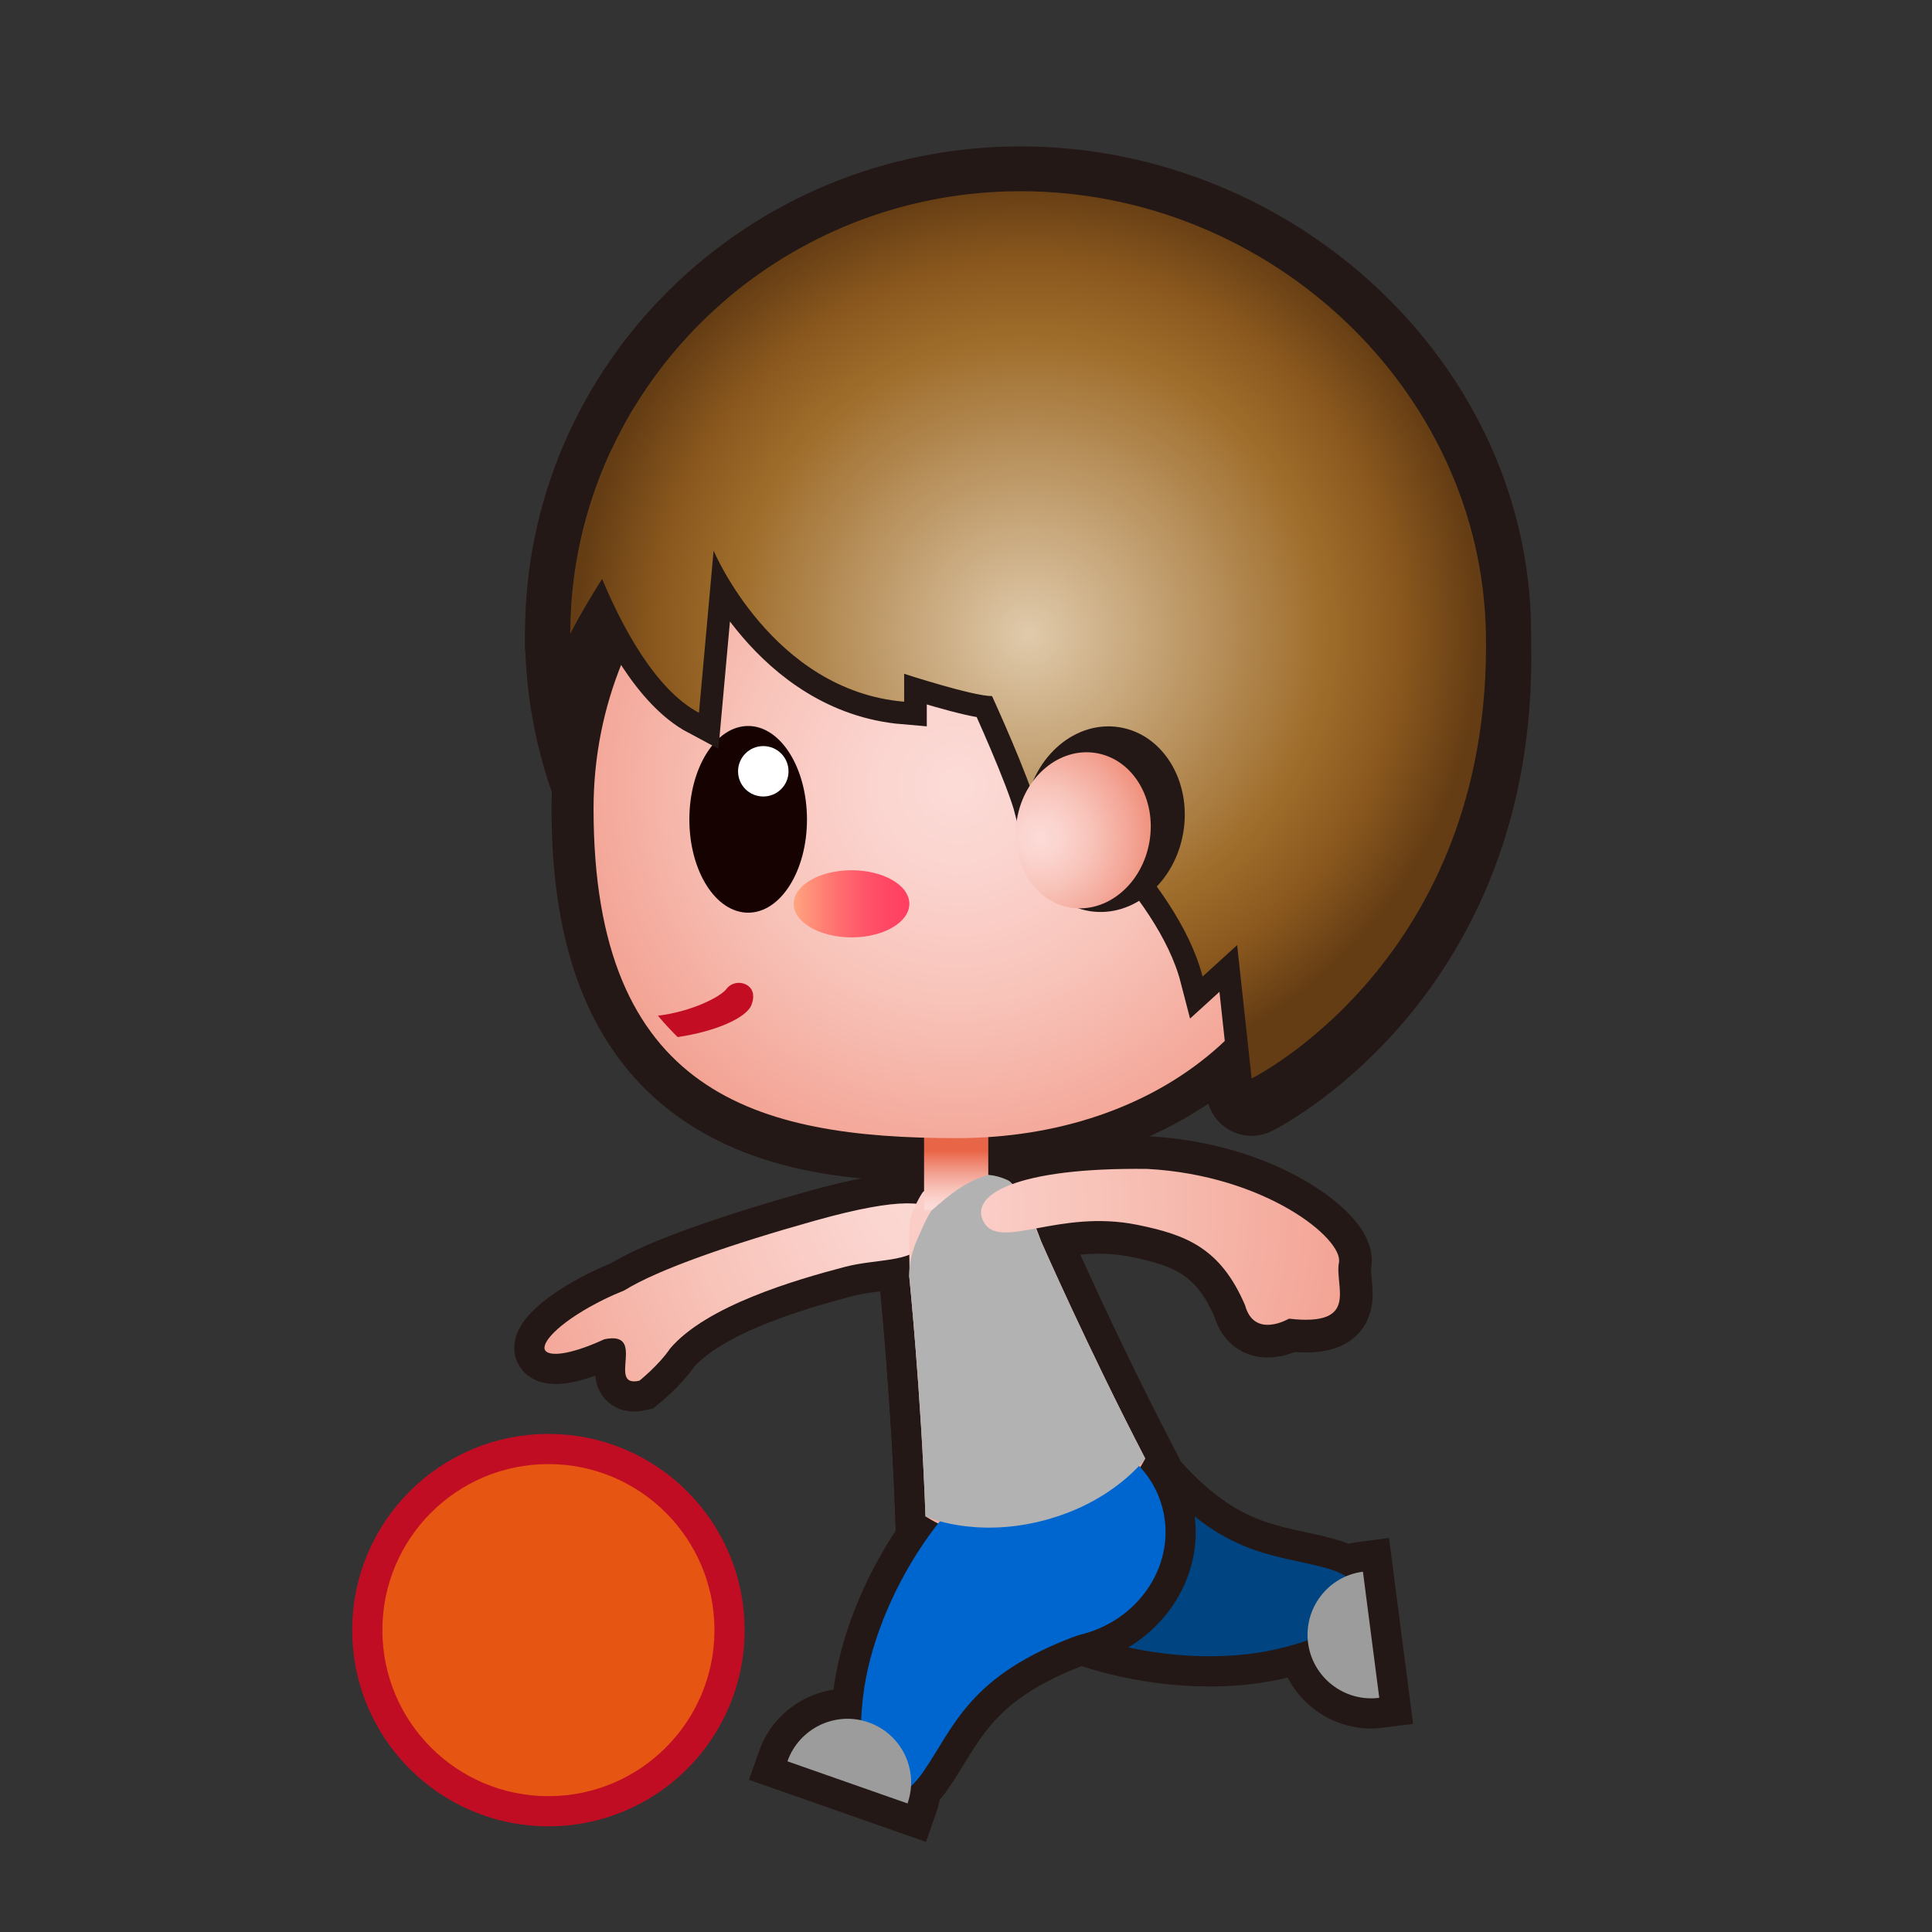 <?xml version="1.0" encoding="iso-8859-1"?>
<!-- Generator: Adobe Illustrator 16.0.0, SVG Export Plug-In . SVG Version: 6.00 Build 0)  -->
<!DOCTYPE svg PUBLIC "-//W3C//DTD SVG 1.1//EN" "http://www.w3.org/Graphics/SVG/1.1/DTD/svg11.dtd">
<svg version="1.1" xmlns="http://www.w3.org/2000/svg" xmlns:xlink="http://www.w3.org/1999/xlink" x="0px" y="0px" width="64px"
	 height="64px" viewBox="0 0 64 64" style="enable-background:new 0 0 64 64;" xml:space="preserve">
<rect x="0" y="0" width="64" height="64" fill="#333333" stroke="none"/>
<g id="man_x5F_bouncing_x5F_ball_x28_p_x29_">
	
		<radialGradient id="path41_1_" cx="308.059" cy="-319.43" r="14.934" gradientTransform="matrix(1 0 0 -1 -274 -298)" gradientUnits="userSpaceOnUse">
		<stop  offset="0" style="stop-color:#C97229"/>
		<stop  offset="0.387" style="stop-color:#BC6330"/>
		<stop  offset="0.603" style="stop-color:#B0522C"/>
		<stop  offset="0.715" style="stop-color:#A84729"/>
		<stop  offset="0.87" style="stop-color:#993F18"/>
		<stop  offset="1" style="stop-color:#8A3606"/>
	</radialGradient>
	
		<path id="path41_117_" style="fill:url(#path41_1_);stroke:#231815;stroke-width:3;stroke-linecap:round;stroke-linejoin:round;stroke-miterlimit:10;" d="
		M49.223,21.39c-0.147-8.092-7.18-14.656-15.416-14.656c-3.706,0-7.091,1.337-9.7,3.537c-0.044,0.037-0.084,0.076-0.127,0.113
		c-0.345,0.298-0.676,0.609-0.992,0.937c-0.07,0.073-0.138,0.149-0.207,0.224c-0.281,0.303-0.549,0.617-0.803,0.943
		c-0.072,0.092-0.143,0.186-0.213,0.28c-0.242,0.326-0.469,0.662-0.684,1.007c-0.061,0.097-0.122,0.192-0.18,0.291
		c-0.218,0.37-0.417,0.75-0.602,1.138c-0.038,0.079-0.079,0.155-0.115,0.235c-0.825,1.82-1.293,3.831-1.293,5.952
		c0,0,0.379-0.755,1.055-1.815c0.652,1.563,1.755,3.663,3.208,4.436l0.485-5.372c0,0,1.942,4.635,6.312,5.005V22.72
		c0,0,2.265,0.739,2.912,0.739c0,0,1.211,2.641,1.494,3.73c0,0,0.164-0.415,0.375-1.173c0.211,0.169,4.254,3.447,5.105,6.734
		l1.145-1.042l0.48,4.417C41.463,36.125,49.422,32.197,49.223,21.39z"/>
	
		<radialGradient id="path48_1_" cx="21.332" cy="37.023" r="27.067" gradientTransform="matrix(0.931 -0.365 0.365 0.931 -1.689 12.305)" gradientUnits="userSpaceOnUse">
		<stop  offset="0" style="stop-color:#FFF89F"/>
		<stop  offset="1" style="stop-color:#F15F57"/>
	</radialGradient>
	<path id="path48_118_" style="fill:url(#path48_1_);stroke:#231815;stroke-width:2;stroke-miterlimit:10;" d="M18.039,44.683
		c-0.056-0.28,0.583-0.954,1.977-1.642c0.243-0.119,0.456-0.211,0.661-0.292c1.143-0.711,3.601-1.55,6.308-2.31
		c5.903-1.66,3.608,0.791,3.608,0.791c-0.455,0.594-1.552,0.467-2.585,0.732c-1.702,0.445-4.613,1.303-5.809,2.709
		c-0.37,0.547-1.015,1.065-1.015,1.065c-1.11,0.259,0.28-1.675-1.165-1.371C18.789,44.932,18.096,44.945,18.039,44.683z"/>
	<g id="person_x5F_running_x28_p_x29__copy_2_">
		<g id="g107_1_">
			<path id="path2_47_" style="fill:none;stroke:#231815;stroke-width:2;stroke-miterlimit:10;" d="M32.697,52.055
				c1.58,2.181,6.26,3.328,9.552,2.585c3.293-0.744,3.478-2.192,1.701-2.691c-1.779-0.493-3.541-0.352-6.02-3.379
				C35.452,45.54,31.583,50.516,32.697,52.055z"/>
			<path id="path4_47_" style="fill:none;stroke:#231815;stroke-width:2;stroke-miterlimit:10;" d="M45.69,56.242
				c-1.154,0.148-2.21-0.67-2.359-1.82c-0.147-1.153,0.669-2.211,1.818-2.357L45.69,56.242z"/>
			<path id="path6_27_" style="fill:#004482;" d="M32.697,52.055c1.58,2.181,6.26,3.328,9.552,2.585
				c3.293-0.744,3.478-2.192,1.701-2.691c-1.779-0.493-3.541-0.352-6.02-3.379C35.452,45.54,31.583,50.516,32.697,52.055z"/>
			<path id="path8_67_" style="fill:#9C9C9D;" d="M45.69,56.242c-1.154,0.148-2.21-0.67-2.359-1.82
				c-0.147-1.153,0.669-2.211,1.818-2.357L45.69,56.242z"/>
			<path id="path34-7-5_658_" style="fill:none;stroke:#231815;stroke-width:2;stroke-miterlimit:10;" d="M34.488,41.123
				c-0.167-0.467-0.646-1.757-1.026-1.936c-0.38-0.178-0.735-0.265-0.735-0.265c-0.81-0.177-1.538,0.015-2.155,0.567
				c0,0-0.132,0.162-0.361,0.695c-0.166,0.387-0.055,1.502-0.092,2.087c0,0,0.394,3.892,0.539,7.958c0,0,1.732,1.226,4.055,0.614
				c2.317-0.609,3.224-2.528,3.224-2.528C36.061,44.704,34.488,41.123,34.488,41.123z"/>
			
				<ellipse id="ellipse18_12_" transform="matrix(-0.255 -0.967 0.967 -0.255 -5.272 97.718)" style="fill:none;stroke:#231815;stroke-width:2;stroke-miterlimit:10;" cx="35.03" cy="50.891" rx="3.375" ry="3.618"/>
			<path id="path20_37_" style="fill:none;stroke:#231815;stroke-width:2;stroke-miterlimit:10;" d="M34.178,48.063
				c-2.579,0.772-5.209,4.813-5.591,8.166c-0.387,3.353,0.922,4.008,1.977,2.492c1.056-1.514,1.502-3.225,5.179-4.564
				C39.417,52.818,35.999,47.517,34.178,48.063z"/>
			<path id="path22_37_" style="fill:none;stroke:#231815;stroke-width:2;stroke-miterlimit:10;" d="M26.085,58.346
				c0.386-1.094,1.589-1.676,2.686-1.29c1.1,0.384,1.678,1.587,1.292,2.685L26.085,58.346z"/>
			<path id="path34-7-5_657_" style="fill:none;stroke:#231815;stroke-width:2;stroke-miterlimit:10;" d="M34.488,41.123
				c-0.22-0.496-0.725-1.85-1.105-2.028c-0.377-0.177-0.656-0.172-0.656-0.172c-0.81-0.177-1.249,0.626-1.867,1.179
				c0,0-0.132,0.164-0.361,0.697c-0.166,0.386-0.373,0.768-0.38,1.474c0,0,0.394,3.892,0.539,7.958c0,0,1.606,0.744,3.928,0.133
				c2.317-0.609,3.351-2.047,3.351-2.047C36.061,44.704,34.488,41.123,34.488,41.123z"/>
			<path id="path30-2_626_" style="fill:#231815;stroke:#231815;stroke-width:2.165;stroke-miterlimit:10;" d="M37.669,40.573
				c1.616,0.327,2.761,0.761,3.577,2.669c0.305,1.119,1.453,0.441,1.453,0.441c2.364,0.271,1.504-1.07,1.655-1.857
				c0.154-0.791-2.447-2.895-6.348-3.104c-4.358-0.055-5.954,0.871-5.405,1.782C33.153,41.416,35.078,40.049,37.669,40.573z"/>
			<g id="g74_8_">
				<g id="g72_8_">
					<g id="g70_8_">
						<path id="path26_145_" style="fill:#F09400;stroke:#231815;stroke-width:1.542;stroke-miterlimit:10;" d="M49.949,20.99
							c0,8.486-7.504,15.363-16.143,15.363c-8.64,0-15.643-6.877-15.643-15.363c0-8.487,7.003-15.369,15.643-15.369
							C42.445,5.621,49.949,12.502,49.949,20.99z"/>
						<path id="path37_19_" style="fill:#231815;" d="M49.223,20.99c0,8.093-7.18,14.649-15.416,14.649
							c-8.238,0-14.917-6.556-14.917-14.649c0-8.094,6.679-14.656,14.917-14.656C42.043,6.333,49.223,12.896,49.223,20.99z"/>
						<path id="path39_16_" style="fill:#231815;stroke:#231815;stroke-width:2.782;stroke-miterlimit:10;" d="M43.723,26.789
							c0,6.87-5.396,10.59-12.031,10.913c-9.125,0.442-12.03-4.043-12.03-10.913c0-6.871,5.387-12.443,12.03-12.443
							C38.333,14.346,43.723,19.917,43.723,26.789z"/>
						
							<radialGradient id="path48_2_" cx="21.332" cy="37.023" r="27.067" gradientTransform="matrix(0.931 -0.365 0.365 0.931 -1.689 12.305)" gradientUnits="userSpaceOnUse">
							<stop  offset="0" style="stop-color:#FCDBD7"/>
							<stop  offset="0.128" style="stop-color:#FBD4CF"/>
							<stop  offset="0.327" style="stop-color:#F8C3B9"/>
							<stop  offset="0.571" style="stop-color:#F3A596"/>
							<stop  offset="0.849" style="stop-color:#ED7D65"/>
							<stop  offset="1" style="stop-color:#E96547"/>
						</radialGradient>
						<path id="path48_117_" style="fill:url(#path48_2_);" d="M18.039,44.683c-0.056-0.28,0.583-0.954,1.977-1.642
							c0.243-0.119,0.456-0.211,0.661-0.292c1.143-0.711,3.601-1.55,6.308-2.31c5.903-1.66,3.608,0.791,3.608,0.791
							c-0.455,0.594-1.552,0.467-2.585,0.732c-1.702,0.445-4.613,1.303-5.809,2.709c-0.37,0.547-1.015,1.065-1.015,1.065
							c-1.11,0.259,0.28-1.675-1.165-1.371C18.789,44.932,18.096,44.945,18.039,44.683z"/>
						
							<radialGradient id="path34-7-5_1_" cx="526.516" cy="-331.838" r="33.848" gradientTransform="matrix(0.582 -0.153 -0.255 -0.967 -360.619 -206.415)" gradientUnits="userSpaceOnUse">
							<stop  offset="0" style="stop-color:#FCDBD7"/>
							<stop  offset="0.128" style="stop-color:#FBD4CF"/>
							<stop  offset="0.327" style="stop-color:#F8C3B9"/>
							<stop  offset="0.571" style="stop-color:#F3A596"/>
							<stop  offset="0.849" style="stop-color:#ED7D65"/>
							<stop  offset="1" style="stop-color:#E96547"/>
						</radialGradient>
						<path id="path34-7-5_656_" style="fill:url(#path34-7-5_1_);" d="M34.488,41.123c-0.167-0.467-0.646-1.757-1.026-1.936
							c-0.38-0.178-0.735-0.265-0.735-0.265c-0.81-0.177-1.538,0.015-2.155,0.567c0,0-0.132,0.162-0.361,0.695
							c-0.166,0.387-0.055,1.502-0.092,2.087c0,0,0.394,3.892,0.539,7.958c0,0,1.732,1.226,4.055,0.614
							c2.317-0.609,3.224-2.528,3.224-2.528C36.061,44.704,34.488,41.123,34.488,41.123z"/>
						<linearGradient id="rect52_1_" gradientUnits="userSpaceOnUse" x1="31.674" y1="40" x2="31.674" y2="38.125">
							<stop  offset="0" style="stop-color:#FCDBD7"/>
							<stop  offset="0.128" style="stop-color:#FBD4CF"/>
							<stop  offset="0.327" style="stop-color:#F8C3B9"/>
							<stop  offset="0.571" style="stop-color:#F3A596"/>
							<stop  offset="0.849" style="stop-color:#ED7D65"/>
							<stop  offset="1" style="stop-color:#E96547"/>
						</linearGradient>
						<rect id="rect52_8_" x="30.611" y="36.972" style="fill:url(#rect52_1_);" width="2.127" height="3.104"/>
						
							<ellipse id="ellipse54_133_" transform="matrix(-0.255 -0.967 0.967 -0.255 -5.272 97.718)" style="fill:#0066CF;" cx="35.03" cy="50.891" rx="3.375" ry="3.618"/>
						<path id="path56_22_" style="fill:#0066CF;" d="M34.178,48.063c-2.579,0.772-5.209,4.813-5.591,8.166
							c-0.387,3.353,0.922,4.008,1.977,2.492c1.056-1.514,1.502-3.225,5.179-4.564C39.417,52.818,35.999,47.517,34.178,48.063z"/>
						<path id="path58_21_" style="fill:#9C9C9D;" d="M26.085,58.346c0.386-1.094,1.589-1.676,2.686-1.29
							c1.1,0.384,1.678,1.587,1.292,2.685L26.085,58.346z"/>
						<path id="path34-7-5_655_" style="fill:#B2B2B3;" d="M34.488,41.123c-0.22-0.496-0.725-1.85-1.105-2.028
							c-0.377-0.177-0.656-0.172-0.656-0.172c-0.728,0.211-1.249,0.626-1.867,1.179c0,0-0.132,0.164-0.361,0.697
							c-0.166,0.386-0.373,0.768-0.38,1.474c0,0,0.394,3.892,0.539,7.958c0,0,1.606,0.744,3.928,0.133
							c2.317-0.609,3.351-2.047,3.351-2.047C36.061,44.704,34.488,41.123,34.488,41.123z"/>
						
							<radialGradient id="path66_1_" cx="305.692" cy="-324.023" r="22.04" gradientTransform="matrix(1 0 0 -1 -274 -298)" gradientUnits="userSpaceOnUse">
							<stop  offset="0" style="stop-color:#FCDBD7"/>
							<stop  offset="0.128" style="stop-color:#FBD4CF"/>
							<stop  offset="0.327" style="stop-color:#F8C3B9"/>
							<stop  offset="0.571" style="stop-color:#F3A596"/>
							<stop  offset="0.849" style="stop-color:#ED7D65"/>
							<stop  offset="1" style="stop-color:#E96547"/>
						</radialGradient>
						<path id="path66_18_" style="fill:url(#path66_1_);" d="M43.723,26.789c0,6.87-5.39,10.913-12.031,10.913
							c-6.644,0-12.03-1.475-12.03-10.913c0-6.871,5.387-12.443,12.03-12.443C38.333,14.346,43.723,19.917,43.723,26.789z"/>
						
							<path id="path68_12_" style="fill:none;stroke:#A4414A;stroke-width:0.835;stroke-linecap:round;stroke-linejoin:round;stroke-miterlimit:10;" d="
							M26.646,20.399c0,0-1.557-2.108-3.656,0"/>
					</g>
				</g>
			</g>
			<g id="g213_426_">
				
					<linearGradient id="ellipse89_1_" gradientUnits="userSpaceOnUse" x1="423.511" y1="396.508" x2="427.343" y2="396.508" gradientTransform="matrix(1 0 0 1 -397.22 -366.568)">
					<stop  offset="0" style="stop-color:#FFA67F"/>
					<stop  offset="0.097" style="stop-color:#FF967B"/>
					<stop  offset="0.365" style="stop-color:#FF7170"/>
					<stop  offset="0.614" style="stop-color:#FF5568"/>
					<stop  offset="0.834" style="stop-color:#FF4564"/>
					<stop  offset="1" style="stop-color:#FF3F62"/>
				</linearGradient>
				<ellipse id="ellipse89_3_" style="fill:url(#ellipse89_1_);" cx="28.207" cy="29.94" rx="1.916" ry="1.112"/>
			</g>
			<g id="g213_425_">
				<path id="path209_265_" style="fill:#160201;" d="M26.732,27.148c0,1.703-0.873,3.086-1.947,3.086
					c-1.078,0-1.949-1.383-1.949-3.086c0-1.713,0.871-3.099,1.949-3.099C25.859,24.051,26.732,25.436,26.732,27.148z"/>
				<path id="path211_216_" style="fill:#FFFFFF;" d="M26.121,25.551c0,0.462-0.373,0.834-0.838,0.834
					c-0.461,0-0.834-0.372-0.834-0.834c0-0.461,0.373-0.836,0.834-0.836C25.748,24.715,26.121,25.09,26.121,25.551z"/>
			</g>
			<path id="path95_7_" style="fill:#C30D23;" d="M24.065,32.76c-0.183,0.25-1.135,0.75-2.271,0.886
				c0.207,0.247,0.425,0.482,0.655,0.709c1.282-0.191,2.262-0.641,2.435-1.045c0.104-0.242,0.104-0.513-0.121-0.666
				C24.536,32.494,24.225,32.545,24.065,32.76z"/>
			
				<radialGradient id="path30-2_1_" cx="393.535" cy="-222.381" r="27.988" gradientTransform="matrix(0.523 0.895 -1.048 0.447 -413.193 -212.777)" gradientUnits="userSpaceOnUse">
				<stop  offset="0" style="stop-color:#FCDBD7"/>
				<stop  offset="0.128" style="stop-color:#FBD4CF"/>
				<stop  offset="0.327" style="stop-color:#F8C3B9"/>
				<stop  offset="0.571" style="stop-color:#F3A596"/>
				<stop  offset="0.849" style="stop-color:#ED7D65"/>
				<stop  offset="1" style="stop-color:#E96547"/>
			</radialGradient>
			<path id="path30-2_625_" style="fill:url(#path30-2_1_);" d="M37.669,40.573c1.616,0.327,2.761,0.761,3.577,2.669
				c0.305,1.119,1.453,0.441,1.453,0.441c2.364,0.271,1.504-1.07,1.655-1.857c0.154-0.791-2.447-2.895-6.348-3.104
				c-4.358-0.055-5.954,0.871-5.405,1.782C33.153,41.416,35.078,40.049,37.669,40.573z"/>
		</g>
	</g>
	<g id="Layer_1_92_">
	</g>
	<circle style="fill:#E75513;stroke:#C10D23;stroke-width:2;stroke-miterlimit:10;" cx="18.167" cy="54" r="5.5"/>
	<circle style="fill:#E75513;" cx="18.167" cy="54" r="5.5"/>
	
		<radialGradient id="path102_1_" cx="308.059" cy="-319.029" r="14.934" gradientTransform="matrix(1 0 0 -1 -274 -298)" gradientUnits="userSpaceOnUse">
		<stop  offset="0" style="stop-color:#C97229"/>
		<stop  offset="0.387" style="stop-color:#BC6330"/>
		<stop  offset="0.603" style="stop-color:#B0522C"/>
		<stop  offset="0.715" style="stop-color:#A84729"/>
		<stop  offset="0.87" style="stop-color:#993F18"/>
		<stop  offset="1" style="stop-color:#8A3606"/>
	</radialGradient>
	<path id="path102_35_" style="fill:url(#path102_1_);stroke:#231815;stroke-width:1.5;stroke-miterlimit:10;" d="M49.223,20.99
		c-0.147-8.092-7.18-14.656-15.416-14.656c-3.705,0-7.091,1.337-9.7,3.537c-0.044,0.037-0.084,0.076-0.127,0.113
		c-0.345,0.298-0.676,0.609-0.992,0.937c-0.07,0.073-0.138,0.149-0.207,0.224c-0.281,0.303-0.549,0.617-0.803,0.943
		c-0.072,0.092-0.143,0.186-0.213,0.28c-0.242,0.326-0.469,0.662-0.684,1.007c-0.061,0.097-0.122,0.192-0.18,0.291
		c-0.218,0.37-0.417,0.75-0.602,1.138c-0.038,0.079-0.079,0.155-0.115,0.235c-0.825,1.82-1.293,3.831-1.293,5.952
		c0,0,0.379-0.755,1.055-1.815c0.652,1.563,1.755,3.663,3.208,4.436l0.485-5.372c0,0,1.942,4.635,6.312,5.005V22.32
		c0,0,2.265,0.739,2.912,0.739c0,0,1.211,2.641,1.494,3.73c0,0,0.164-0.415,0.375-1.173c0.211,0.169,4.254,3.447,5.105,6.734
		l1.145-1.042l0.48,4.417C41.463,35.725,49.422,31.796,49.223,20.99z"/>
	
		<radialGradient id="path111_1_" cx="308.059" cy="-319.029" r="14.934" gradientTransform="matrix(1 0 0 -1 -274 -298)" gradientUnits="userSpaceOnUse">
		<stop  offset="0" style="stop-color:#E0CAAB"/>
		<stop  offset="0.663" style="stop-color:#9E6C2A"/>
		<stop  offset="0.827" style="stop-color:#8A581E"/>
		<stop  offset="1" style="stop-color:#653D14"/>
	</radialGradient>
	<path id="path111_11_" style="fill:url(#path111_1_);" d="M49.223,20.99c-0.147-8.092-7.18-14.656-15.416-14.656
		c-3.705,0-7.091,1.337-9.7,3.537c-0.044,0.037-0.084,0.076-0.127,0.113c-0.345,0.298-0.676,0.609-0.992,0.937
		c-0.07,0.073-0.138,0.149-0.207,0.224c-0.281,0.303-0.549,0.617-0.803,0.943c-0.072,0.092-0.143,0.186-0.213,0.28
		c-0.242,0.326-0.469,0.662-0.684,1.007c-0.061,0.097-0.122,0.192-0.18,0.291c-0.218,0.37-0.417,0.75-0.602,1.138
		c-0.038,0.079-0.079,0.155-0.115,0.235c-0.825,1.82-1.293,3.831-1.293,5.952c0,0,0.379-0.755,1.055-1.815
		c0.652,1.563,1.755,3.663,3.208,4.436l0.485-5.372c0,0,1.942,4.635,6.312,5.005V22.32c0,0,2.265,0.739,2.912,0.739
		c0,0,1.211,2.641,1.494,3.73c0,0,0.164-0.415,0.375-1.173c0.211,0.169,4.254,3.447,5.105,6.734l1.145-1.042l0.48,4.417
		C41.463,35.725,49.422,31.796,49.223,20.99z"/>
	
		<ellipse id="ellipse126_3_" transform="matrix(0.163 -0.987 0.987 0.163 3.827 58.816)" style="fill:#231815;" cx="36.581" cy="27.152" rx="3.084" ry="2.645"/>
	
		<radialGradient id="path133_1_" cx="362.244" cy="-280.178" r="5.279" gradientTransform="matrix(0.987 0.163 0.163 -0.987 -277.422 -307.826)" gradientUnits="userSpaceOnUse">
		<stop  offset="0" style="stop-color:#FCDBD7"/>
		<stop  offset="0.128" style="stop-color:#FBD4CF"/>
		<stop  offset="0.327" style="stop-color:#F8C3B9"/>
		<stop  offset="0.571" style="stop-color:#F3A596"/>
		<stop  offset="0.849" style="stop-color:#ED7D65"/>
		<stop  offset="1" style="stop-color:#E96547"/>
	</radialGradient>
	<path id="path133_7_" style="fill:url(#path133_1_);" d="M38.08,27.866c-0.234,1.415-1.408,2.399-2.621,2.198
		c-1.213-0.201-2.006-1.509-1.771-2.924c0.234-1.413,1.408-2.394,2.619-2.195C37.521,25.146,38.314,26.455,38.08,27.866z"/>
</g>
<g id="Layer_1">
</g>
</svg>
